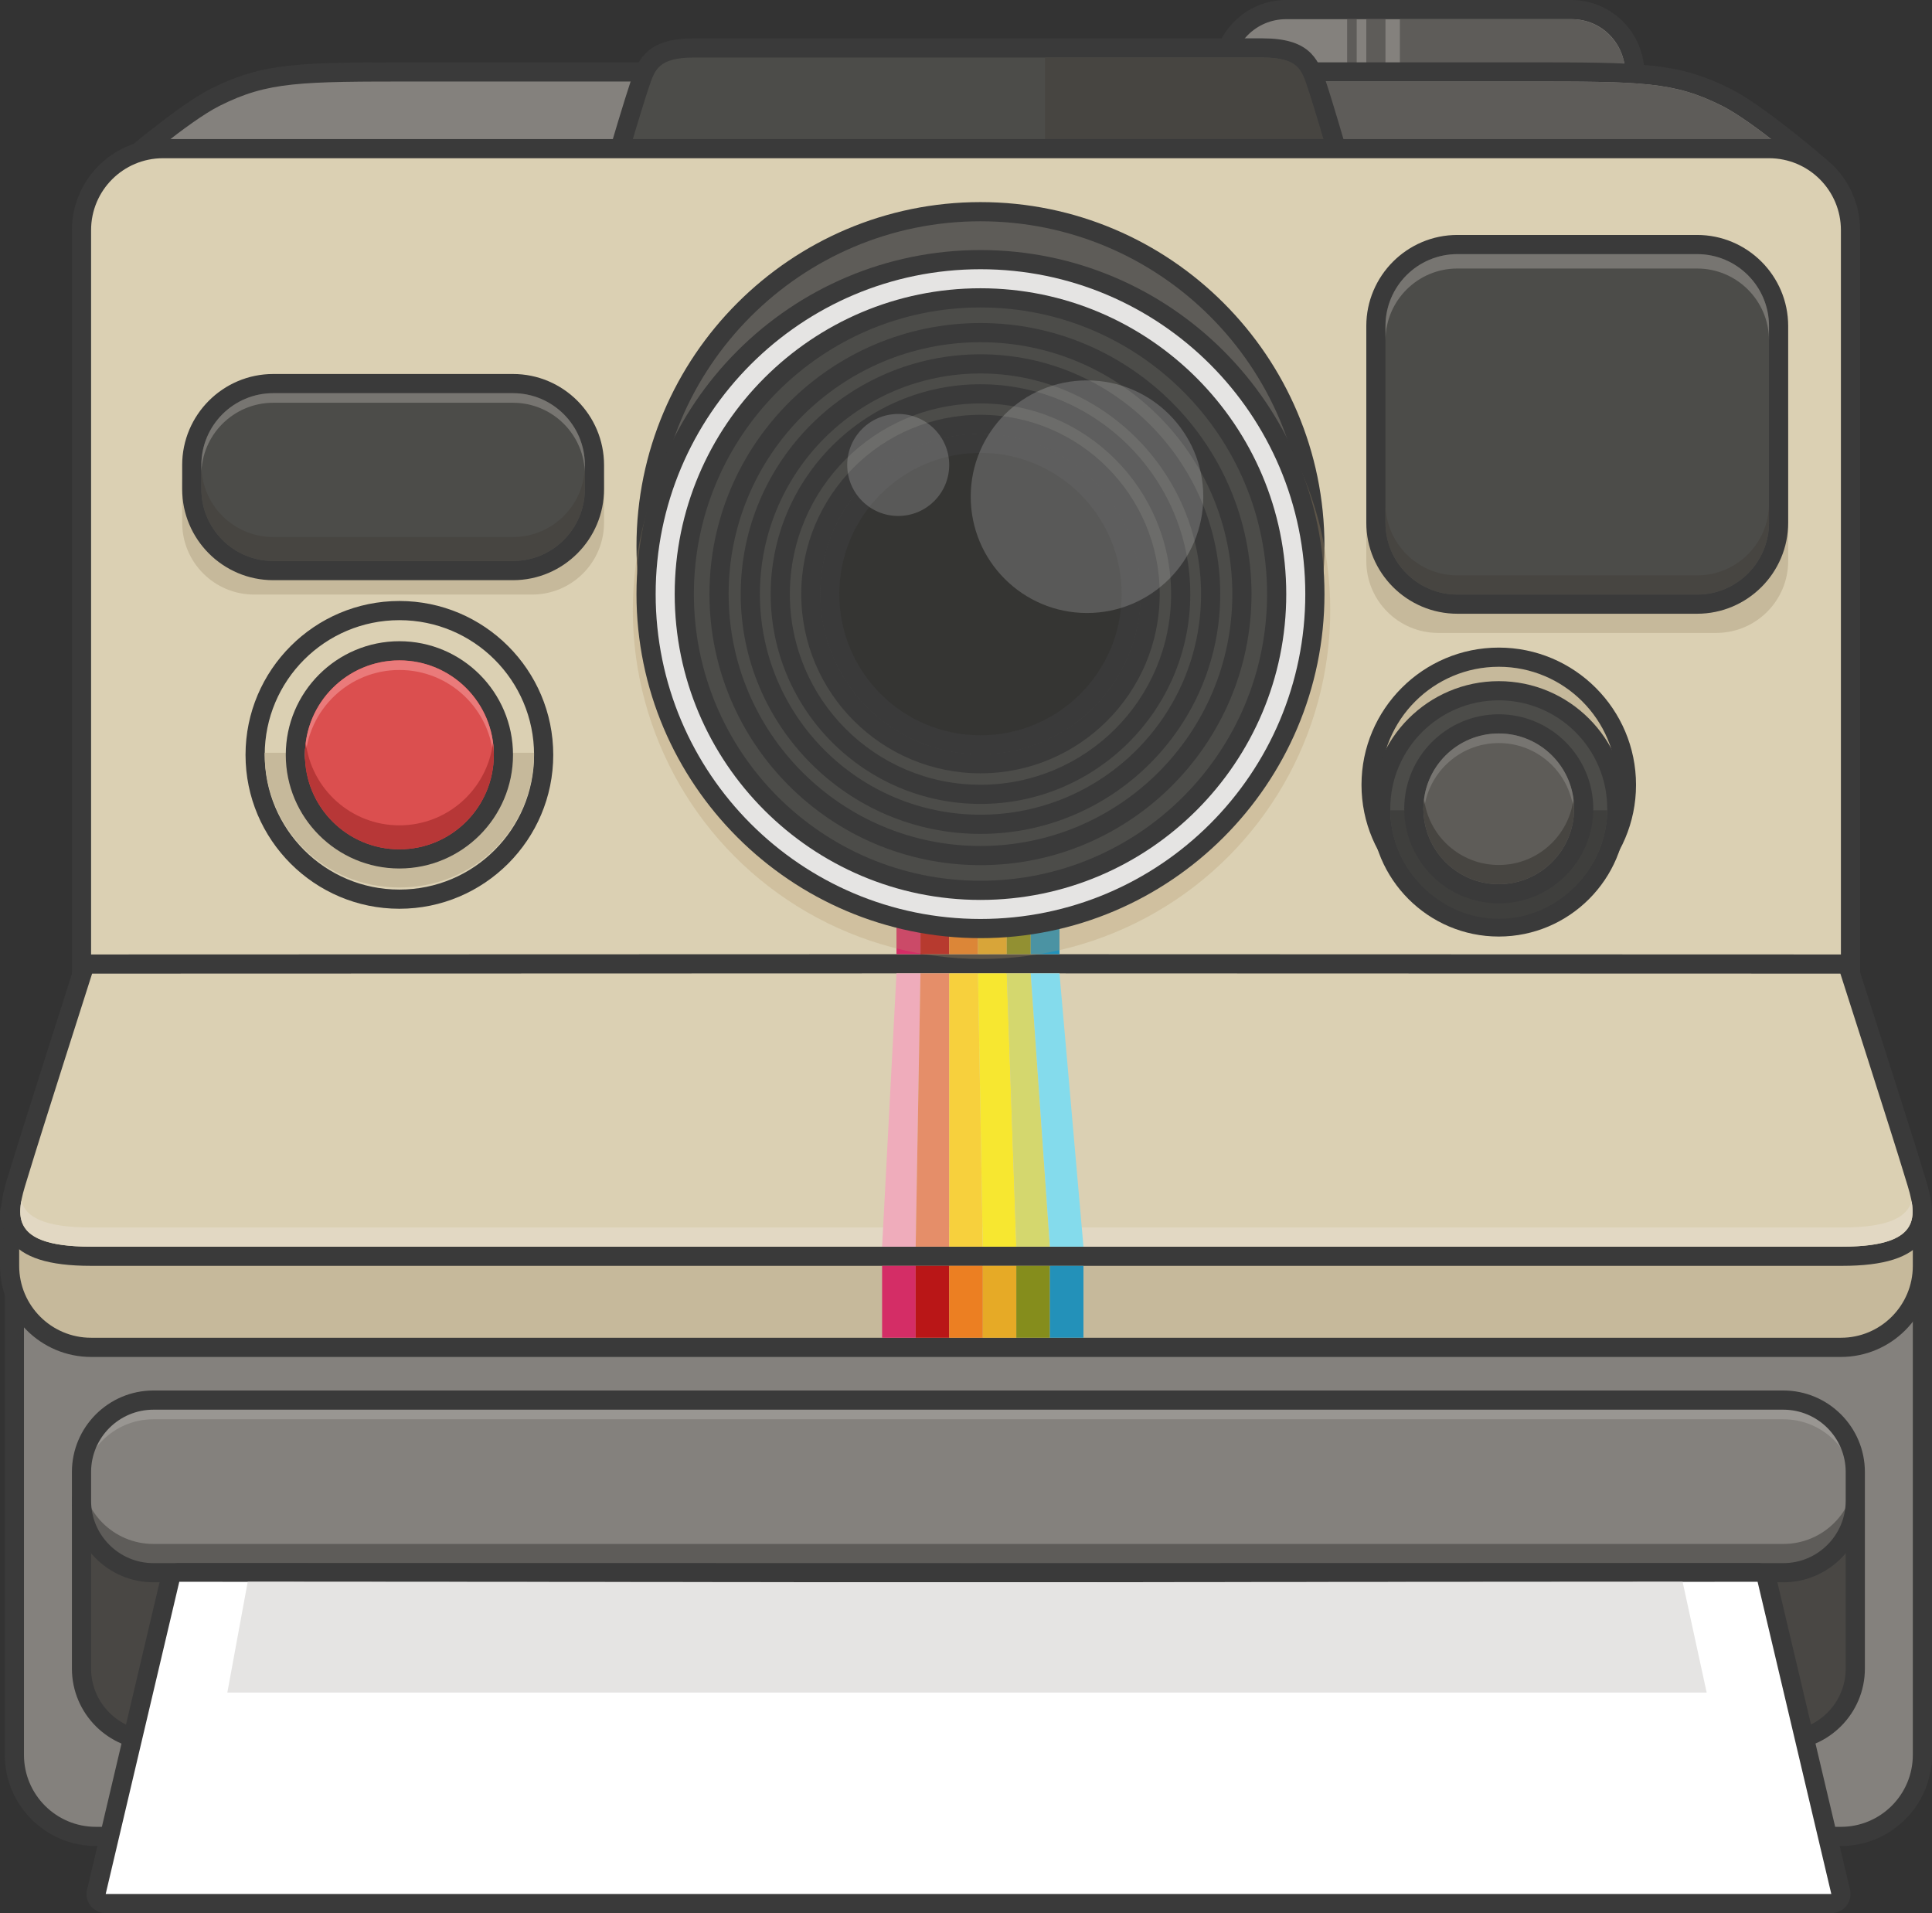<?xml version="1.0" encoding="UTF-8" standalone="no"?>
<svg
   xmlns:dc="http://purl.org/dc/elements/1.1/"
   xmlns:cc="http://creativecommons.org/ns#"
   xmlns:rdf="http://www.w3.org/1999/02/22-rdf-syntax-ns#"
   xmlns:svg="http://www.w3.org/2000/svg"
   xmlns="http://www.w3.org/2000/svg"
   xmlns:sodipodi="http://sodipodi.sourceforge.net/DTD/sodipodi-0.dtd"
   xmlns:inkscape="http://www.inkscape.org/namespaces/inkscape"
   enable-background="new 0 0 800 600"
   version="1.1"
   viewBox="0 0 403 398.999"
   id="svg465"
   sodipodi:docname="photography.svg"
   width="403"
   height="398.999"
   inkscape:version="0.92.5 (2060ec1f9f, 2020-04-08)">
  <rect x="0" y="0" width="403" height="398.999" fill="#333333" stroke="none"/>
  <defs
     id="defs469" />
  <sodipodi:namedview
     pagecolor="#ffffff"
     bordercolor="#666666"
     borderopacity="1"
     objecttolerance="10"
     gridtolerance="10"
     guidetolerance="10"
     inkscape:pageopacity="0"
     inkscape:pageshadow="2"
     inkscape:window-width="2030"
     inkscape:window-height="648"
     id="namedview467"
     showgrid="false"
     inkscape:zoom="0.39333333"
     inkscape:cx="-324.77119"
     inkscape:cy="199.499"
     inkscape:window-x="6"
     inkscape:window-y="688"
     inkscape:window-maximized="0"
     inkscape:current-layer="g461" />
  <g
     id="g461"
     transform="translate(-198.5,-100.5)">
    <g
       id="g666">
      <path
         d="m 218.5,483.5 c -9.374,0 -17,-7.626 -17,-17 v -106 c 0,-9.374 7.626,-17 17,-17 h 363 c 9.589,0 18,7.944 18,17 v 106 c 0,9.374 -7.626,17 -17,17 z"
         id="path271"
         inkscape:connector-curvature="0"
         style="fill:#84817d" />
      <path
         d="m 581.5,345.5 c 8.284,0 16,6.716 16,15 v 106 c 0,8.284 -6.716,15 -15,15 h -364 c -8.284,0 -15,-6.716 -15,-15 v -106 c 0,-8.284 6.716,-15 15,-15 h 363 m 0,-4 h -363 c -10.477,0 -19,8.523 -19,19 v 106 c 0,10.477 8.523,19 19,19 h 364 c 10.477,0 19,-8.523 19,-19 v -106 c 0,-10.299 -9.159,-19 -20,-19 z"
         id="path273"
         inkscape:connector-curvature="0"
         style="fill:#3a3a3a" />
      <path
         d="m 585.5,448.5 c 0,8.284 -6.716,15 -15,15 h -340 c -8.284,0 -15,-6.716 -15,-15 v -34 c 0,-8.284 6.716,-7 15,-7 h 340 c 8.284,0 15,-1.284 15,7 z"
         id="path275"
         inkscape:connector-curvature="0"
         style="fill:#494744" />
      <path
         d="m 570.5,465.5 h -340 c -9.374,0 -17,-7.626 -17,-17 v -34 c 0,-9.072 7.449,-9.072 11.45,-9.072 0.842,0 1.721,0.018 2.63,0.035 0.944,0.019 1.92,0.037 2.92,0.037 h 340 c 0.999,0 1.976,-0.019 2.92,-0.037 0.908,-0.018 1.788,-0.035 2.63,-0.035 4.002,0 11.45,0 11.45,9.072 v 34 c 0,9.374 -7.626,17 -17,17 z M 224.95,409.428 c -5.988,0 -7.45,0.996 -7.45,5.072 v 34 c 0,7.168 5.832,13 13,13 h 340 c 7.168,0 13,-5.832 13,-13 v -34 c 0,-4.076 -1.462,-5.072 -7.45,-5.072 -0.817,0 -1.671,0.017 -2.553,0.034 -0.969,0.019 -1.971,0.038 -2.997,0.038 h -340 c -1.026,0 -2.028,-0.02 -2.998,-0.038 -0.881,-0.018 -1.734,-0.034 -2.552,-0.034 z"
         id="path277"
         inkscape:connector-curvature="0"
         style="fill:#3a3a3a" />
      <path
         d="m 585.5,413.5 c 0,8.284 -6.716,15 -15,15 h -340 c -8.284,0 -15,-6.716 -15,-15 v -6 c 0,-8.284 6.716,-15 15,-15 h 340 c 8.284,0 15,6.716 15,15 z"
         id="path279"
         inkscape:connector-curvature="0"
         style="fill:#84817d" />
      <path
         d="m 570.5,392.5 h -340 c -8.284,0 -15,6.716 -15,15 v 4 c 0,-8.284 6.716,-15 15,-15 h 340 c 8.284,0 15,6.716 15,15 v -4 c 0,-8.284 -6.716,-15 -15,-15 z"
         id="path281"
         inkscape:connector-curvature="0"
         style="fill:#999692" />
      <path
         d="m 570.5,422.5 h -340 c -8.284,0 -15,-6.716 -15,-15 v 6 c 0,8.284 6.716,15 15,15 h 340 c 8.284,0 15,-6.716 15,-15 v -6 c 0,8.284 -6.716,15 -15,15 z"
         id="path283"
         inkscape:connector-curvature="0"
         style="fill:#5e5c59" />
      <path
         d="m 570.5,430.5 h -340 c -9.374,0 -17,-7.626 -17,-17 v -6 c 0,-9.374 7.626,-17 17,-17 h 340 c 9.374,0 17,7.626 17,17 v 6 c 0,9.374 -7.626,17 -17,17 z m -340,-36 c -7.168,0 -13,5.832 -13,13 v 6 c 0,7.168 5.832,13 13,13 h 340 c 7.168,0 13,-5.832 13,-13 v -6 c 0,-7.168 -5.832,-13 -13,-13 z"
         id="path285"
         inkscape:connector-curvature="0"
         style="fill:#3a3a3a" />
      <path
         d="m 466.76,129.5 c -7.313,0 -13.262,-5.949 -13.262,-13.262 v -0.477 c 0,-7.313 5.949,-13.262 13.262,-13.262 h 59.477 c 7.313,0 13.262,5.949 13.262,13.262 v 0.477 c 0,7.313 -5.949,13.262 -13.262,13.262 z"
         id="path287"
         inkscape:connector-curvature="0"
         style="fill:#84817d" />
      <path
         d="m 526.37,104.5 c 6.22,0 11.131,5.042 11.131,11.262 v 0.477 c 0,6.22 -5.042,11.262 -11.262,11.262 h -59.477 c -6.22,0 -11.262,-5.042 -11.262,-11.262 v -0.477 c 0,-6.22 5.042,-11.262 11.262,-11.262 h 59.739 m -0.262,-4 h -59.477 c -8.415,0 -15.262,6.846 -15.262,15.262 v 0.477 c 0,8.416 6.847,15.262 15.262,15.262 h 59.477 c 8.415,0 15.262,-6.846 15.262,-15.262 v -0.477 c 0,-8.416 -6.847,-15.262 -15.262,-15.262 z"
         id="path289"
         inkscape:connector-curvature="0"
         style="fill:#3a3a3a" />
      <path
         d="m 526.24,104.5 h -35.738 v 13 h 46.925 c 0.047,-0.415 0.075,-0.834 0.075,-1.262 v -0.477 c 0,-6.219 -5.042,-11.261 -11.262,-11.261 z"
         id="path291"
         inkscape:connector-curvature="0"
         style="fill:#5e5c59" />
      <rect
         x="483.5"
         y="104.5"
         width="4"
         height="12"
         id="rect293"
         style="fill:#5e5c59" />
      <rect
         x="479.5"
         y="104.5"
         width="2"
         height="12"
         id="rect295"
         style="fill:#5e5c59" />
      <path
         d="m 225.45,138.49 c -0.828,0 -1.572,-0.511 -1.868,-1.287 -0.3,-0.787 -0.076,-1.677 0.562,-2.227 0.513,-0.442 12.626,-10.875 19.253,-14.191 10.567,-5.288 17.268,-5.288 42.199,-5.288 h 230.76 c 24.941,0 31.645,0 42.211,5.288 6.627,3.316 18.752,13.748 19.265,14.19 0.638,0.55 0.862,1.44 0.562,2.227 -0.296,0.776 -1.04,1.287 -1.868,1.287 -0.012,0 -174.06,-2.992 -174.06,-2.992 h -2.967 c 0,10e-4 -174.04,2.993 -174.05,2.993 z"
         id="path297"
         inkscape:connector-curvature="0"
         style="fill:#84817d" />
      <path
         d="m 516.43,117.5 c 24.638,0 31.136,0 41.28,5.076 6.479,3.243 18.835,13.916 18.835,13.916 L 402.505,133.5 h -3 l -174.05,2.992 c 0,0 12.361,-10.673 18.841,-13.916 10.145,-5.076 16.667,-5.076 41.304,-5.076 h 230.9 m -0.144,-4 h -230.76 c -24.662,0 -32.104,0 -43.094,5.499 -6.848,3.427 -19.146,14.017 -19.666,14.466 -1.274,1.1 -1.723,2.885 -1.123,4.458 0.592,1.551 2.081,2.577 3.736,2.577 h 0.069 l 174.01,-3 h 2.931 l 173.99,3 h 0.069 c 1.656,0 3.145,-1.026 3.736,-2.578 0.601,-1.573 0.15,-3.356 -1.125,-4.457 -0.521,-0.449 -12.828,-11.039 -19.675,-14.465 -10.988,-5.499 -18.435,-5.5 -43.106,-5.5 z"
         id="path299"
         inkscape:connector-curvature="0"
         style="fill:#3a3a3a" />
      <path
         d="M 516.36,117.5 H 400.5 v 16 h 2 l 174.02,2.992 c 0,0 -12.373,-10.673 -18.853,-13.916 C 547.523,117.5 540.989,117.5 516.351,117.5 Z"
         id="path301"
         inkscape:connector-curvature="0"
         style="fill:#5e5c59" />
      <path
         d="m 407.11,133.4 c -0.194,0.063 -0.399,0.095 -0.607,0.095 -0.009,0 -4.025,-0.052 -4.025,-0.052 0,0 -3.966,0.052 -3.975,0.052 -0.209,0 -0.414,-0.033 -0.609,-0.095 0,0 -68.256,1.028 -68.266,1.028 -0.625,0 -1.215,-0.292 -1.593,-0.791 -0.384,-0.507 -0.505,-1.166 -0.325,-1.776 0.121,-0.407 2.963,-10.011 4.211,-13.689 l 0.113,-0.334 c 1.451,-4.299 3.103,-7.343 11.2,-7.343 h 118.66 c 8.072,0 9.716,3.027 11.155,7.304 l 0.126,0.373 c 1.25,3.683 4.064,13.351 4.184,13.76 0.177,0.61 0.054,1.267 -0.331,1.772 -0.379,0.496 -0.967,0.787 -1.59,0.787 -0.01,0 -68.33,-1.091 -68.33,-1.091 z"
         id="path303"
         inkscape:connector-curvature="0"
         style="fill:#4c4c49" />
      <path
         d="m 461.7,112.5 c 7.518,0 8.235,2.636 9.485,6.319 1.25,3.683 4.206,13.676 4.206,13.676 l -68.889,-1.1 v 0.104 l -3.998,-0.052 -4.001,0.053 v -0.104 l -68.875,1.038 c 0,0 2.938,-9.931 4.188,-13.614 1.25,-3.683 1.9,-6.319 9.419,-6.319 h 118.27 m 0.393,-4.001 h -118.66 c -9.395,0 -11.489,3.942 -13.095,8.704 l -0.111,0.33 c -1.261,3.715 -4.115,13.356 -4.236,13.765 -0.361,1.22 -0.12,2.573 0.649,3.586 0.757,0.997 1.937,1.615 3.187,1.615 h 0.06 l 67.965,-1.058 c 0.277,0.06 0.562,0.058 0.85,0.058 h 0.052 l 3.95,-0.051 3.945,0.052 h 0.053 c 0.286,0 0.57,-0.028 0.846,-0.088 l 68.028,1.088 h 0.063 c 1.246,0 2.423,-0.583 3.18,-1.575 0.771,-1.01 1.016,-2.326 0.661,-3.545 -0.12,-0.411 -2.945,-10.121 -4.209,-13.845 l -0.125,-0.369 c -1.596,-4.742 -3.68,-8.667 -13.05,-8.667 z"
         id="path305"
         inkscape:connector-curvature="0"
         style="fill:#3a3a3a" />
      <path
         d="m 475.42,132.45 c -0.201,-0.69 -2.939,-10.085 -4.144,-13.632 -1.25,-3.683 -1.869,-6.319 -9.388,-6.319 h -45.394 v 19 z"
         id="path307"
         inkscape:connector-curvature="0"
         style="fill:#474541" />
      <path
         d="m 217.5,305.5 c -1.104,0 -2,-0.896 -2,-2 v -155 c 0,-9.374 7.626,-17 17,-17 h 335 c 9.374,0 17,7.626 17,17 v 155 c 0,1.104 -0.896,2 -2,2 z"
         id="path309"
         inkscape:connector-curvature="0"
         style="fill:#dbd0b3" />
      <path
         d="m 567.5,133.5 c 8.284,0 15,6.716 15,15 v 155 h -365 v -155 c 0,-8.284 6.716,-15 15,-15 h 335 m 0,-4 h -335 c -10.477,0 -19,8.523 -19,19 v 155 c 0,2.209 1.791,4 4,4 h 365 c 2.209,0 4,-1.791 4,-4 v -155 c 0,-10.477 -8.523,-19 -19,-19 z"
         id="path311"
         inkscape:connector-curvature="0"
         style="fill:#3a3a3a" />
      <path
         d="m 571.5,217.5 c 0,8.284 -6.716,15 -15,15 h -58 c -8.284,0 -15,-6.716 -15,-15 v -29 c 0,-8.284 6.716,-15 15,-15 h 58 c 8.284,0 15,6.716 15,15 z"
         id="path313"
         inkscape:connector-curvature="0"
         style="fill:#c6b99b" />
      <path
         d="m 324.5,209.5 c 0,8.284 -6.716,15 -15,15 h -58 c -8.284,0 -15,-6.716 -15,-15 v -8 c 0,-8.284 6.716,-15 15,-15 h 58 c 8.284,0 15,6.716 15,15 z"
         id="path315"
         inkscape:connector-curvature="0"
         style="fill:#c6b99b" />
      <path
         d="m 217.5,381.5 c -9.374,0 -17,-7.626 -17,-17 v -11 c 0,-1.104 0.896,-2 2,-2 h 395 c 1.104,0 2,0.896 2,2 v 11 c 0,9.374 -7.626,17 -17,17 z"
         id="path317"
         inkscape:connector-curvature="0"
         style="fill:#c6b99b" />
      <path
         d="m 597.5,353.5 v 11 c 0,8.284 -6.716,15 -15,15 h -365 c -8.284,0 -15,-6.716 -15,-15 v -11 h 395 m 0,-4 h -395 c -2.209,0 -4,1.791 -4,4 v 11 c 0,10.477 8.523,19 19,19 h 365 c 10.477,0 19,-8.523 19,-19 v -11 c 0,-2.209 -1.791,-4 -4,-4 z"
         id="path319"
         inkscape:connector-curvature="0"
         style="fill:#3a3a3a" />
      <path
         d="m 217.5,362.5 c -8.146,0 -13.011,-1.455 -15.313,-4.581 -2.587,-3.513 -1.186,-8.027 0.051,-12.011 0.134,-0.43 0.267,-0.859 0.395,-1.286 2.154,-7.18 13.072,-41.329 13.182,-41.673 0.265,-0.829 1.035,-1.391 1.904,-1.392 l 172.64,-0.052 c 0.049,-0.004 0.147,-0.006 0.147,-0.006 h 17.999 c 0.05,0 0.1,0.002 0.148,0.006 l 173.75,0.052 c 0.868,10e-4 1.638,0.562 1.903,1.388 0.11,0.344 11.085,34.495 13.24,41.677 0.133,0.443 0.271,0.889 0.41,1.336 1.236,3.971 2.638,8.472 0.061,11.974 -2.294,3.116 -7.15,4.568 -15.282,4.568 h -365.23 z"
         id="path321"
         inkscape:connector-curvature="0"
         style="fill:#dbd0b3" />
      <path
         d="m 408.5,303.5 v 0.006 l 173.89,0.052 c 0,0 11.055,34.394 13.229,41.64 2.174,7.246 5.927,15.303 -12.896,15.303 h -365.23 c -18.822,0 -15.126,-8.057 -12.952,-15.303 2.174,-7.246 13.171,-41.64 13.171,-41.64 l 172.78,-0.052 V 303.5 l 9.003,0.003 8.997,-0.003 m 0,-4 -8.999,0.003 -9,-0.003 c -0.07,0 -0.14,0.002 -0.209,0.005 l -172.57,0.052 c -1.739,0 -3.279,1.125 -3.809,2.782 -0.449,1.405 -11.033,34.51 -13.192,41.708 -0.126,0.421 -0.258,0.844 -0.39,1.268 -1.309,4.217 -2.938,9.464 0.249,13.79 2.711,3.681 8.089,5.395 16.924,5.395 h 365.23 c 8.822,0 14.189,-1.711 16.893,-5.383 3.177,-4.316 1.548,-9.549 0.239,-13.754 -0.138,-0.44 -0.274,-0.879 -0.405,-1.315 -2.16,-7.2 -12.8,-40.309 -13.251,-41.714 -0.532,-1.654 -2.07,-2.776 -3.808,-2.776 l -173.69,-0.052 c -0.068,-0.004 -0.138,-0.006 -0.207,-0.006 z"
         id="path323"
         inkscape:connector-curvature="0"
         style="fill:#3a3a3a" />
      <path
         d="M 582.73,356.5 H 217.5 c -10.054,0 -13.681,-2.3 -14.549,-5.546 -0.953,5.188 0.707,9.546 14.549,9.546 h 365.23 c 13.808,0 15.463,-4.337 14.509,-9.507 -0.872,3.226 -4.495,5.507 -14.509,5.507 z"
         id="path325"
         inkscape:connector-curvature="0"
         style="fill:#e2d8c3" />
      <path
         d="m 220.55,497.5 c -0.611,0 -1.189,-0.279 -1.568,-0.759 -0.379,-0.479 -0.519,-1.105 -0.379,-1.7 l 15.35,-65.109 c 0.213,-0.903 1.019,-1.541 1.947,-1.541 l 164.6,0.104 164.62,-0.104 c 0.928,0 1.733,0.638 1.946,1.54 l 15.377,65.109 c 0.141,0.596 10e-4,1.222 -0.378,1.701 -0.379,0.479 -0.957,0.759 -1.568,0.759 h -359.95 z"
         id="path327"
         inkscape:connector-curvature="0"
         style="fill:#ffffff" />
      <path
         d="m 565.12,430.39 15.377,65.109 h -359.95 l 15.35,-65.109 164.6,0.104 164.62,-0.104 m 0,-3.891 h -0.003 l -164.62,0.104 -164.59,-0.104 h -0.002 c -1.855,0 -3.467,1.222 -3.893,3.027 l -15.35,65.082 c -0.281,1.189 -0.002,2.429 0.757,3.387 0.759,0.959 1.914,1.504 3.136,1.504 h 359.95 c 1.223,0 2.378,-0.56 3.137,-1.518 0.759,-0.959 1.037,-2.212 0.756,-3.401 l -15.377,-65.055 c -0.426,-1.805 -2.038,-3.026 -3.893,-3.026 z"
         id="path329"
         inkscape:connector-curvature="0"
         style="fill:#3a3a3a" />
      <polygon
         points="554.5,453.5 549.48,430.4 400.5,430.5 250.17,430.4 245.92,453.5 "
         id="polygon331"
         style="fill:#e5e4e3" />
      <path
         d="m 403.02,284.15 c -38.462,0 -69.754,-31.292 -69.754,-69.754 0,-38.462 31.292,-69.754 69.754,-69.754 38.463,0 69.754,31.292 69.754,69.754 0,38.462 -31.291,69.754 -69.754,69.754 z"
         id="path333"
         inkscape:connector-curvature="0"
         style="fill:#5e5c58" />
      <path
         d="m 403.02,146.65 c 37.42,0 67.754,30.334 67.754,67.754 0,37.42 -30.334,67.754 -67.754,67.754 -37.419,0 -67.754,-30.334 -67.754,-67.754 0,-37.42 30.334,-67.754 67.754,-67.754 m 0,-4 c -39.565,0 -71.754,32.188 -71.754,71.754 0,39.566 32.188,71.754 71.754,71.754 39.566,0 71.754,-32.188 71.754,-71.754 0,-39.566 -32.189,-71.754 -71.754,-71.754 z"
         id="path335"
         inkscape:connector-curvature="0"
         style="fill:#3a3a3a" />
      <rect
         x="385.5"
         y="281.5"
         width="5"
         height="18"
         id="rect337"
         style="fill:#d42d66" />
      <rect
         x="390.5"
         y="281.5"
         width="6"
         height="18"
         id="rect339"
         style="fill:#b91617" />
      <rect
         x="396.5"
         y="281.5"
         width="6"
         height="18"
         id="rect341"
         style="fill:#ec7f22" />
      <rect
         x="402.5"
         y="281.5"
         width="6"
         height="18"
         id="rect343"
         style="fill:#e6aa26" />
      <rect
         x="408.5"
         y="281.5"
         width="5"
         height="18"
         id="rect345"
         style="fill:#858d1c" />
      <rect
         x="413.5"
         y="281.5"
         width="6"
         height="18"
         id="rect347"
         style="fill:#2391b9" />
      <g
         id="g351"
         style="opacity:0.28">
        <circle
           cx="403.24"
           cy="227.76"
           r="72.739"
           id="circle349"
           style="fill:#b2986b" />
      </g>
      <path
         d="m 403.02,294.15 c -38.462,0 -69.754,-31.292 -69.754,-69.754 0,-38.462 31.292,-69.754 69.754,-69.754 38.463,0 69.754,31.292 69.754,69.754 0,38.462 -31.291,69.754 -69.754,69.754 z"
         id="path353"
         inkscape:connector-curvature="0"
         style="fill:#e5e4e3" />
      <path
         d="m 403.02,156.65 c 37.42,0 67.754,30.334 67.754,67.754 0,37.42 -30.334,67.754 -67.754,67.754 -37.419,0 -67.754,-30.334 -67.754,-67.754 0,-37.42 30.334,-67.754 67.754,-67.754 m 0,-4 c -39.565,0 -71.754,32.188 -71.754,71.754 0,39.566 32.188,71.754 71.754,71.754 39.566,0 71.754,-32.188 71.754,-71.754 0,-39.566 -32.189,-71.754 -71.754,-71.754 z"
         id="path355"
         inkscape:connector-curvature="0"
         style="fill:#3a3a3a" />
      <path
         d="m 403.02,286.18 c -34.067,0 -61.783,-27.716 -61.783,-61.783 0,-34.067 27.716,-61.783 61.783,-61.783 34.067,0 61.783,27.716 61.783,61.783 0,34.067 -27.716,61.783 -61.783,61.783 z"
         id="path357"
         inkscape:connector-curvature="0"
         style="fill:#4c4c49" />
      <path
         d="m 403.02,164.62 c 33.018,0 59.783,26.766 59.783,59.783 0,33.017 -26.766,59.783 -59.783,59.783 -33.017,0 -59.783,-26.766 -59.783,-59.783 0,-33.017 26.765,-59.783 59.783,-59.783 m 0,-4 c -35.17,0 -63.783,28.613 -63.783,63.783 0,35.17 28.613,63.783 63.783,63.783 35.17,0 63.783,-28.613 63.783,-63.783 0,-35.17 -28.613,-63.783 -63.783,-63.783 z"
         id="path359"
         inkscape:connector-curvature="0"
         style="fill:#3a3a3a" />
      <path
         d="m 403.02,278.93 c -30.07,0 -54.533,-24.463 -54.533,-54.533 0,-30.07 24.463,-54.533 54.533,-54.533 30.069,0 54.533,24.463 54.533,54.533 0,30.07 -24.464,54.533 -54.533,54.533 z"
         id="path361"
         inkscape:connector-curvature="0"
         style="fill:#4c4c49" />
      <path
         d="m 403.02,171.87 c 29.014,0 52.533,23.52 52.533,52.533 0,29.013 -23.52,52.533 -52.533,52.533 -29.013,0 -52.533,-23.52 -52.533,-52.533 0,-29.013 23.519,-52.533 52.533,-52.533 m 0,-4 c -31.172,0 -56.533,25.361 -56.533,56.533 0,31.172 25.361,56.533 56.533,56.533 31.173,0 56.533,-25.361 56.533,-56.533 0,-31.172 -25.36,-56.533 -56.533,-56.533 z"
         id="path363"
         inkscape:connector-curvature="0"
         style="fill:#3a3a3a" />
      <path
         d="m 403.02,272.41 c -26.474,0 -48.012,-21.538 -48.012,-48.012 0,-26.474 21.538,-48.012 48.012,-48.012 26.475,0 48.013,21.538 48.013,48.012 0,26.474 -21.539,48.012 -48.013,48.012 z"
         id="path365"
         inkscape:connector-curvature="0"
         style="fill:#4c4c49" />
      <path
         d="m 403.02,178.39 c 25.412,0 46.013,20.6 46.013,46.012 0,25.412 -20.601,46.012 -46.013,46.012 -25.412,0 -46.012,-20.6 -46.012,-46.012 0,-25.412 20.6,-46.012 46.012,-46.012 m 0,-4 c -27.577,0 -50.012,22.435 -50.012,50.012 0,27.577 22.435,50.012 50.012,50.012 27.577,0 50.013,-22.435 50.013,-50.012 0,-27.577 -22.436,-50.012 -50.013,-50.012 z"
         id="path367"
         inkscape:connector-curvature="0"
         style="fill:#3a3a3a" />
      <path
         d="m 403.02,266.16 c -23.027,0 -41.762,-18.734 -41.762,-41.762 0,-23.028 18.734,-41.762 41.762,-41.762 23.028,0 41.763,18.734 41.763,41.762 0,23.028 -18.735,41.762 -41.763,41.762 z"
         id="path369"
         inkscape:connector-curvature="0"
         style="fill:#4c4c49" />
      <path
         d="m 403.02,184.64 c 21.96,0 39.763,17.801 39.763,39.762 0,21.961 -17.803,39.762 -39.763,39.762 -21.96,0 -39.762,-17.801 -39.762,-39.762 0,-21.961 17.802,-39.762 39.762,-39.762 m 0,-4 c -24.13,0 -43.762,19.631 -43.762,43.762 0,24.131 19.631,43.762 43.762,43.762 24.131,0 43.763,-19.631 43.763,-43.762 0,-24.131 -19.632,-43.762 -43.763,-43.762 z"
         id="path371"
         inkscape:connector-curvature="0"
         style="fill:#3a3a3a" />
      <path
         d="m 403.02,259.78 c -19.512,0 -35.386,-15.874 -35.386,-35.386 0,-19.512 15.874,-35.386 35.386,-35.386 19.513,0 35.388,15.874 35.388,35.386 0,19.512 -15.876,35.386 -35.388,35.386 z"
         id="path373"
         inkscape:connector-curvature="0"
         style="fill:#4c4c49" />
      <path
         d="m 403.02,191.01 c 18.438,0 33.388,14.946 33.388,33.386 0,18.439 -14.95,33.386 -33.388,33.386 -18.439,0 -33.386,-14.947 -33.386,-33.386 -0.001,-18.44 14.947,-33.386 33.386,-33.386 m 0,-4 c -20.615,0 -37.386,16.771 -37.386,37.386 0,20.615 16.771,37.386 37.386,37.386 20.615,0 37.388,-16.771 37.388,-37.386 0,-20.615 -16.773,-37.386 -37.388,-37.386 z"
         id="path375"
         inkscape:connector-curvature="0"
         style="fill:#3a3a3a" />
      <path
         d="m 403.02,255.85 c -17.342,0 -31.45,-14.108 -31.45,-31.45 0,-17.342 14.108,-31.45 31.45,-31.45 17.342,0 31.45,14.108 31.45,31.45 0,17.342 -14.109,31.45 -31.45,31.45 z"
         id="path377"
         inkscape:connector-curvature="0"
         style="fill:#353533" />
      <path
         d="m 403.02,194.95 c 16.265,0 29.45,13.185 29.45,29.45 0,16.265 -13.186,29.45 -29.45,29.45 -16.265,0 -29.45,-13.185 -29.45,-29.45 0,-16.265 13.185,-29.45 29.45,-29.45 m 0,-4 c -18.444,0 -33.45,15.006 -33.45,33.45 0,18.444 15.006,33.45 33.45,33.45 18.444,0 33.45,-15.006 33.45,-33.45 0,-18.444 -15.006,-33.45 -33.45,-33.45 z"
         id="path379"
         inkscape:connector-curvature="0"
         style="fill:#3a3a3a" />
      <path
         d="m 281.81,288.02 c -16.594,0 -30.094,-13.5 -30.094,-30.094 0,-16.594 13.5,-30.094 30.094,-30.094 16.594,0 30.094,13.5 30.094,30.094 0,16.594 -13.5,30.094 -30.094,30.094 z"
         id="path381"
         inkscape:connector-curvature="0"
         style="fill:#dbd0b3" />
      <path
         d="m 281.81,229.84 c 15.516,0 28.094,12.578 28.094,28.094 0,15.516 -12.578,28.094 -28.094,28.094 -15.516,0 -28.094,-12.578 -28.094,-28.094 0,-15.516 12.579,-28.094 28.094,-28.094 m 0,-4 c -17.697,0 -32.094,14.397 -32.094,32.094 0,17.697 14.397,32.094 32.094,32.094 17.697,0 32.094,-14.397 32.094,-32.094 0,-17.697 -14.397,-32.094 -32.094,-32.094 z"
         id="path383"
         inkscape:connector-curvature="0"
         style="fill:#3a3a3a" />
      <path
         d="m 253.71,257.5 c 0,16 12.578,28.094 28.094,28.094 15.516,0 28.094,-12.094 28.094,-28.094 z"
         id="path385"
         inkscape:connector-curvature="0"
         style="fill:#c6b99b" />
      <path
         d="m 281.81,279.63 c -11.965,0 -21.7,-9.735 -21.7,-21.7 0,-11.965 9.735,-21.7 21.7,-21.7 11.965,0 21.7,9.735 21.7,21.7 0,11.965 -9.735,21.7 -21.7,21.7 z"
         id="path387"
         inkscape:connector-curvature="0"
         style="fill:#db4f4f" />
      <path
         d="m 281.81,238.23 c 10.88,0 19.7,8.82 19.7,19.7 0,10.88 -8.82,19.7 -19.7,19.7 -10.88,0 -19.7,-8.82 -19.7,-19.7 0,-10.88 8.82,-19.7 19.7,-19.7 m 0,-4 c -13.068,0 -23.7,10.632 -23.7,23.7 0,13.068 10.632,23.7 23.7,23.7 13.068,0 23.7,-10.632 23.7,-23.7 0,-13.068 -10.632,-23.7 -23.7,-23.7 z"
         id="path389"
         inkscape:connector-curvature="0"
         style="fill:#3a3a3a" />
      <path
         d="m 281.81,240.23 c 10.543,0 19.125,8.288 19.65,18.7 0.017,-0.333 0.05,-0.663 0.05,-1 0,-10.88 -8.82,-19.7 -19.7,-19.7 -10.88,0 -19.7,8.82 -19.7,19.7 0,0.337 0.034,0.667 0.05,1 0.525,-10.412 9.108,-18.7 19.65,-18.7 z"
         id="path391"
         inkscape:connector-curvature="0"
         style="fill:#ea7a7a" />
      <path
         d="m 281.81,272.63 c -10.031,0 -18.293,-7.503 -19.524,-17.2 -0.104,0.821 -0.176,1.651 -0.176,2.5 0,10.88 8.82,19.7 19.7,19.7 10.88,0 19.7,-8.82 19.7,-19.7 0,-0.849 -0.072,-1.679 -0.176,-2.5 -1.23,9.697 -9.492,17.2 -19.524,17.2 z"
         id="path393"
         inkscape:connector-curvature="0"
         style="fill:#b73737" />
      <path
         d="m 502.5,226.5 c -9.374,0 -17,-7.626 -17,-17 v -41 c 0,-9.374 7.626,-17 17,-17 h 50 c 9.374,0 17,7.626 17,17 v 41 c 0,9.374 -7.626,17 -17,17 z"
         id="path395"
         inkscape:connector-curvature="0"
         style="fill:#4c4c49" />
      <path
         d="m 552.5,153.5 c 8.284,0 15,6.716 15,15 v 41 c 0,8.284 -6.716,15 -15,15 h -50 c -8.284,0 -15,-6.716 -15,-15 v -41 c 0,-8.284 6.716,-15 15,-15 h 50 m 0,-4 h -50 c -10.477,0 -19,8.523 -19,19 v 41 c 0,10.477 8.523,19 19,19 h 50 c 10.477,0 19,-8.523 19,-19 v -41 c 0,-10.477 -8.523,-19 -19,-19 z"
         id="path397"
         inkscape:connector-curvature="0"
         style="fill:#3a3a3a" />
      <path
         d="m 552.5,153.5 h -50 c -8.284,0 -15,6.716 -15,15 v 3 c 0,-8.284 6.716,-15 15,-15 h 50 c 8.284,0 15,6.716 15,15 v -3 c 0,-8.284 -6.716,-15 -15,-15 z"
         id="path399"
         inkscape:connector-curvature="0"
         style="fill:#777571" />
      <path
         d="m 552.5,220.5 h -50 c -8.284,0 -15,-6.716 -15,-15 v 4 c 0,8.284 6.716,15 15,15 h 50 c 8.284,0 15,-6.716 15,-15 v -4 c 0,8.284 -6.716,15 -15,15 z"
         id="path401"
         inkscape:connector-curvature="0"
         style="fill:#474541" />
      <path
         d="m 255.5,219.5 c -9.374,0 -17,-7.626 -17,-17 v -5 c 0,-9.374 7.626,-17 17,-17 h 50 c 9.374,0 17,7.626 17,17 v 5 c 0,9.374 -7.626,17 -17,17 z"
         id="path403"
         inkscape:connector-curvature="0"
         style="fill:#4c4c49" />
      <path
         d="m 305.5,182.5 c 8.284,0 15,6.716 15,15 v 5 c 0,8.284 -6.716,15 -15,15 h -50 c -8.284,0 -15,-6.716 -15,-15 v -5 c 0,-8.284 6.716,-15 15,-15 h 50 m 0,-4 h -50 c -10.477,0 -19,8.523 -19,19 v 5 c 0,10.477 8.523,19 19,19 h 50 c 10.477,0 19,-8.523 19,-19 v -5 c 0,-10.477 -8.523,-19 -19,-19 z"
         id="path405"
         inkscape:connector-curvature="0"
         style="fill:#3a3a3a" />
      <path
         d="m 305.5,182.5 h -50 c -8.284,0 -15,6.716 -15,15 v 2 c 0,-8.284 6.716,-15 15,-15 h 50 c 8.284,0 15,6.716 15,15 v -2 c 0,-8.284 -6.716,-15 -15,-15 z"
         id="path407"
         inkscape:connector-curvature="0"
         style="fill:#777571" />
      <path
         d="m 305.5,212.5 h -50 c -8.284,0 -15,-6.716 -15,-15 v 5 c 0,8.284 6.716,15 15,15 h 50 c 8.284,0 15,-6.716 15,-15 v -5 c 0,8.284 -6.716,15 -15,15 z"
         id="path409"
         inkscape:connector-curvature="0"
         style="fill:#474541" />
      <path
         d="m 511.13,290.82 c -14.685,0 -26.632,-11.947 -26.632,-26.632 0,-14.685 11.947,-26.631 26.632,-26.631 14.685,0 26.632,11.947 26.632,26.631 0,14.686 -11.947,26.632 -26.632,26.632 z"
         id="path411"
         inkscape:connector-curvature="0"
         style="fill:#c6b99b" />
      <path
         d="m 511.13,239.56 c 13.604,0 24.632,11.028 24.632,24.631 0,13.604 -11.028,24.632 -24.632,24.632 -13.604,0 -24.632,-11.028 -24.632,-24.632 0,-13.603 11.028,-24.631 24.632,-24.631 m 0,-4 c -15.788,0 -28.632,12.844 -28.632,28.631 0,15.787 12.844,28.632 28.632,28.632 15.788,0 28.632,-12.844 28.632,-28.632 0,-15.788 -12.844,-28.631 -28.632,-28.631 z"
         id="path413"
         inkscape:connector-curvature="0"
         style="fill:#3a3a3a" />
      <path
         d="m 511.13,293.82 c -13.582,0 -24.632,-11.05 -24.632,-24.632 0,-13.582 11.05,-24.631 24.632,-24.631 13.582,0 24.632,11.05 24.632,24.631 0,13.583 -11.05,24.632 -24.632,24.632 z"
         id="path415"
         inkscape:connector-curvature="0"
         style="fill:#4c4c49" />
      <path
         d="m 511.13,246.56 c 12.499,0 22.632,10.132 22.632,22.631 0,12.5 -10.133,22.632 -22.632,22.632 -12.499,0 -22.632,-10.132 -22.632,-22.632 0,-12.499 10.133,-22.631 22.632,-22.631 m 0,-4 c -14.685,0 -26.632,11.947 -26.632,26.631 0,14.685 11.947,26.632 26.632,26.632 14.685,0 26.632,-11.947 26.632,-26.632 0,-14.684 -11.947,-26.631 -26.632,-26.631 z"
         id="path417"
         inkscape:connector-curvature="0"
         style="fill:#3a3a3a" />
      <path
         d="m 488.5,269.5 c 0,12 10.133,22.632 22.632,22.632 12.499,0 22.632,-10.632 22.632,-22.632 z"
         id="path419"
         inkscape:connector-curvature="0"
         style="fill:#3f3f3d" />
      <path
         d="m 511.13,286.9 c -9.77,0 -17.717,-7.948 -17.717,-17.717 0,-9.769 7.947,-17.717 17.717,-17.717 9.77,0 17.717,7.948 17.717,17.717 0,9.769 -7.948,17.717 -17.717,17.717 z"
         id="path421"
         inkscape:connector-curvature="0"
         style="fill:#5e5c58" />
      <path
         d="m 511.13,253.47 c 8.68,0 15.717,7.037 15.717,15.717 0,8.68 -7.037,15.717 -15.717,15.717 -8.68,0 -15.717,-7.037 -15.717,-15.717 0,-8.68 7.037,-15.717 15.717,-15.717 m 0,-4 c -10.872,0 -19.717,8.845 -19.717,19.717 0,10.872 8.845,19.717 19.717,19.717 10.872,0 19.717,-8.845 19.717,-19.717 0,-10.872 -8.845,-19.717 -19.717,-19.717 z"
         id="path423"
         inkscape:connector-curvature="0"
         style="fill:#3a3a3a" />
      <path
         d="m 511.13,255.47 c 8.342,0 15.148,6.505 15.666,14.717 0.021,-0.333 0.051,-0.663 0.051,-1 0,-8.68 -7.037,-15.717 -15.717,-15.717 -8.68,0 -15.717,7.037 -15.717,15.717 0,0.337 0.029,0.667 0.051,1 0.518,-8.212 7.324,-14.717 15.666,-14.717 z"
         id="path425"
         inkscape:connector-curvature="0"
         style="fill:#777571" />
      <path
         d="m 511.13,280.9 c -8.001,0 -14.591,-5.983 -15.575,-13.717 -0.084,0.656 -0.142,1.321 -0.142,2 0,8.68 7.037,15.717 15.717,15.717 8.68,0 15.717,-7.037 15.717,-15.717 0,-0.679 -0.058,-1.344 -0.142,-2 -0.984,7.734 -7.574,13.717 -15.575,13.717 z"
         id="path427"
         inkscape:connector-curvature="0"
         style="fill:#474541" />
      <rect
         x="382.5"
         y="364.5"
         width="7"
         height="15"
         id="rect429"
         style="fill:#d42d66" />
      <rect
         x="389.5"
         y="364.5"
         width="7"
         height="15"
         id="rect431"
         style="fill:#b91617" />
      <rect
         x="396.5"
         y="364.5"
         width="7"
         height="15"
         id="rect433"
         style="fill:#ec7f22" />
      <rect
         x="403.5"
         y="364.5"
         width="7"
         height="15"
         id="rect435"
         style="fill:#e6aa26" />
      <rect
         x="410.5"
         y="364.5"
         width="7"
         height="15"
         id="rect437"
         style="fill:#858d1c" />
      <rect
         x="417.5"
         y="364.5"
         width="7"
         height="15"
         id="rect439"
         style="fill:#2391b9" />
      <polygon
         points="382.5,360.5 385.5,303.5 390.5,303.5 389.5,360.5 "
         id="polygon441"
         style="fill:#efacbb" />
      <polygon
         points="396.5,360.5 389.5,360.5 390.5,303.5 396.5,303.5 "
         id="polygon443"
         style="fill:#e58e69" />
      <polygon
         points="403.5,360.5 396.5,360.5 396.5,303.5 402.5,303.5 "
         id="polygon445"
         style="fill:#f7d03d" />
      <polygon
         points="408.5,303.5 410.5,360.5 403.5,360.5 402.5,303.5 "
         id="polygon447"
         style="fill:#f7e730" />
      <polygon
         points="413.5,303.5 417.5,360.5 410.5,360.5 408.5,303.5 "
         id="polygon449"
         style="fill:#d4d76e" />
      <polygon
         points="419.5,303.5 413.5,303.5 417.5,360.5 424.5,360.5 "
         id="polygon451"
         style="fill:#84dbec" />
      <g
         id="g455"
         style="opacity:0.18">
        <circle
           cx="425.24"
           cy="204.09"
           r="24.256"
           id="circle453"
           style="fill:#ffffff" />
      </g>
      <g
         id="g459"
         style="opacity:0.18">
        <circle
           cx="385.86"
           cy="197.47"
           r="10.637"
           id="circle457"
           style="fill:#ffffff" />
      </g>
    </g>
  </g>
</svg>
